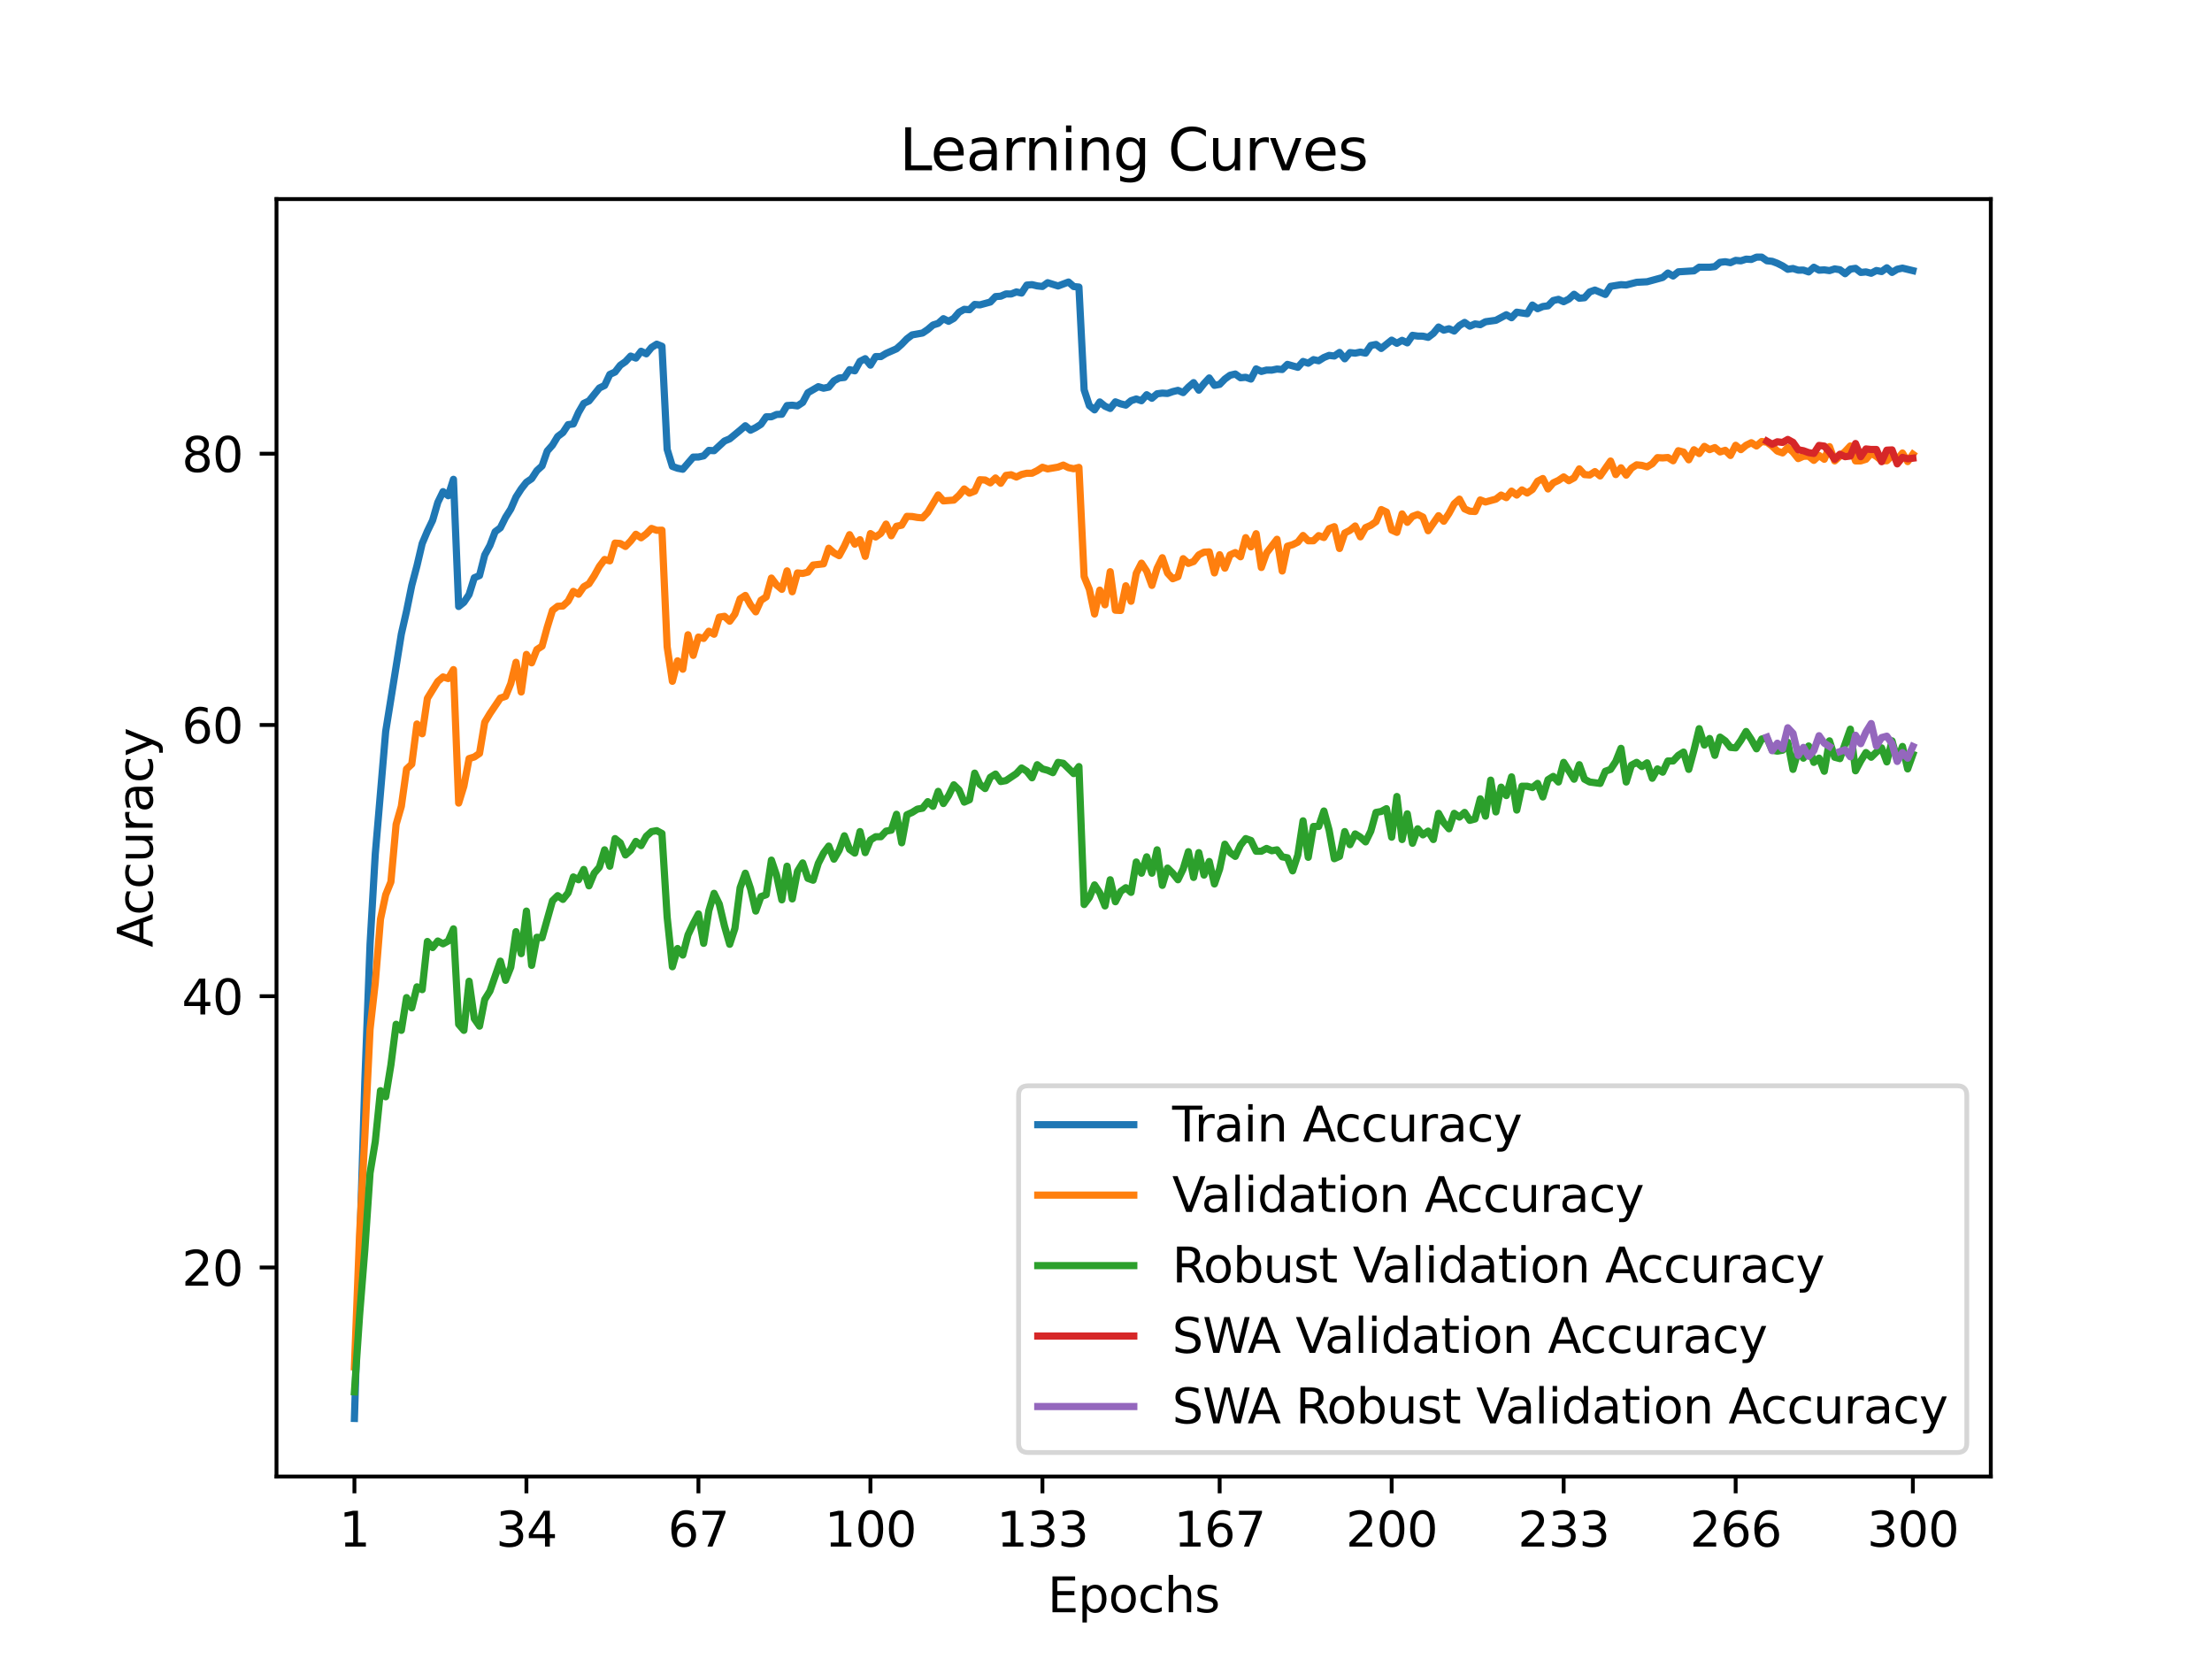 <?xml version="1.0" encoding="utf-8" standalone="no"?>
<!DOCTYPE svg PUBLIC "-//W3C//DTD SVG 1.1//EN"
  "http://www.w3.org/Graphics/SVG/1.1/DTD/svg11.dtd">
<svg xmlns:xlink="http://www.w3.org/1999/xlink" width="460.8pt" height="345.6pt" viewBox="0 0 460.8 345.6" xmlns="http://www.w3.org/2000/svg" version="1.1">
 <defs>
  <style type="text/css">*{stroke-linejoin: round; stroke-linecap: butt}</style>
 </defs>
 <g id="figure_1">
  <g id="patch_1">
   <path d="M 0 345.6 
L 460.8 345.6 
L 460.8 0 
L 0 0 
z
" style="fill: #ffffff"/>
  </g>
  <g id="axes_1">
   <g id="patch_2">
    <path d="M 57.6 307.584 
L 414.72 307.584 
L 414.72 41.472 
L 57.6 41.472 
z
" style="fill: #ffffff"/>
   </g>
   <g id="matplotlib.axis_1">
    <g id="xtick_1">
     <g id="line2d_1">
      <defs>
       <path id="m433592c0d3" d="M 0 0 
L 0 3.5 
" style="stroke: #000000; stroke-width: 0.8"/>
      </defs>
      <g>
       <use xlink:href="#m433592c0d3" x="73.833" y="307.584" style="stroke: #000000; stroke-width: 0.8"/>
      </g>
     </g>
     <g id="text_1">
      <!-- 1 -->
      <g transform="translate(70.651 322.182) scale(0.1 -0.1)">
       <defs>
        <path id="DejaVuSans-31" d="M 794 531 
L 1825 531 
L 1825 4091 
L 703 3866 
L 703 4441 
L 1819 4666 
L 2450 4666 
L 2450 531 
L 3481 531 
L 3481 0 
L 794 0 
L 794 531 
z
" transform="scale(0.016)"/>
       </defs>
       <use xlink:href="#DejaVuSans-31"/>
      </g>
     </g>
    </g>
    <g id="xtick_2">
     <g id="line2d_2">
      <g>
       <use xlink:href="#m433592c0d3" x="109.664" y="307.584" style="stroke: #000000; stroke-width: 0.8"/>
      </g>
     </g>
     <g id="text_2">
      <!-- 34 -->
      <g transform="translate(103.302 322.182) scale(0.1 -0.1)">
       <defs>
        <path id="DejaVuSans-33" d="M 2597 2516 
Q 3050 2419 3304 2112 
Q 3559 1806 3559 1356 
Q 3559 666 3084 287 
Q 2609 -91 1734 -91 
Q 1441 -91 1130 -33 
Q 819 25 488 141 
L 488 750 
Q 750 597 1062 519 
Q 1375 441 1716 441 
Q 2309 441 2620 675 
Q 2931 909 2931 1356 
Q 2931 1769 2642 2001 
Q 2353 2234 1838 2234 
L 1294 2234 
L 1294 2753 
L 1863 2753 
Q 2328 2753 2575 2939 
Q 2822 3125 2822 3475 
Q 2822 3834 2567 4026 
Q 2313 4219 1838 4219 
Q 1578 4219 1281 4162 
Q 984 4106 628 3988 
L 628 4550 
Q 988 4650 1302 4700 
Q 1616 4750 1894 4750 
Q 2613 4750 3031 4423 
Q 3450 4097 3450 3541 
Q 3450 3153 3228 2886 
Q 3006 2619 2597 2516 
z
" transform="scale(0.016)"/>
        <path id="DejaVuSans-34" d="M 2419 4116 
L 825 1625 
L 2419 1625 
L 2419 4116 
z
M 2253 4666 
L 3047 4666 
L 3047 1625 
L 3713 1625 
L 3713 1100 
L 3047 1100 
L 3047 0 
L 2419 0 
L 2419 1100 
L 313 1100 
L 313 1709 
L 2253 4666 
z
" transform="scale(0.016)"/>
       </defs>
       <use xlink:href="#DejaVuSans-33"/>
       <use xlink:href="#DejaVuSans-34" x="63.623"/>
      </g>
     </g>
    </g>
    <g id="xtick_3">
     <g id="line2d_3">
      <g>
       <use xlink:href="#m433592c0d3" x="145.496" y="307.584" style="stroke: #000000; stroke-width: 0.8"/>
      </g>
     </g>
     <g id="text_3">
      <!-- 67 -->
      <g transform="translate(139.133 322.182) scale(0.1 -0.1)">
       <defs>
        <path id="DejaVuSans-36" d="M 2113 2584 
Q 1688 2584 1439 2293 
Q 1191 2003 1191 1497 
Q 1191 994 1439 701 
Q 1688 409 2113 409 
Q 2538 409 2786 701 
Q 3034 994 3034 1497 
Q 3034 2003 2786 2293 
Q 2538 2584 2113 2584 
z
M 3366 4563 
L 3366 3988 
Q 3128 4100 2886 4159 
Q 2644 4219 2406 4219 
Q 1781 4219 1451 3797 
Q 1122 3375 1075 2522 
Q 1259 2794 1537 2939 
Q 1816 3084 2150 3084 
Q 2853 3084 3261 2657 
Q 3669 2231 3669 1497 
Q 3669 778 3244 343 
Q 2819 -91 2113 -91 
Q 1303 -91 875 529 
Q 447 1150 447 2328 
Q 447 3434 972 4092 
Q 1497 4750 2381 4750 
Q 2619 4750 2861 4703 
Q 3103 4656 3366 4563 
z
" transform="scale(0.016)"/>
        <path id="DejaVuSans-37" d="M 525 4666 
L 3525 4666 
L 3525 4397 
L 1831 0 
L 1172 0 
L 2766 4134 
L 525 4134 
L 525 4666 
z
" transform="scale(0.016)"/>
       </defs>
       <use xlink:href="#DejaVuSans-36"/>
       <use xlink:href="#DejaVuSans-37" x="63.623"/>
      </g>
     </g>
    </g>
    <g id="xtick_4">
     <g id="line2d_4">
      <g>
       <use xlink:href="#m433592c0d3" x="181.327" y="307.584" style="stroke: #000000; stroke-width: 0.8"/>
      </g>
     </g>
     <g id="text_4">
      <!-- 100 -->
      <g transform="translate(171.783 322.182) scale(0.1 -0.1)">
       <defs>
        <path id="DejaVuSans-30" d="M 2034 4250 
Q 1547 4250 1301 3770 
Q 1056 3291 1056 2328 
Q 1056 1369 1301 889 
Q 1547 409 2034 409 
Q 2525 409 2770 889 
Q 3016 1369 3016 2328 
Q 3016 3291 2770 3770 
Q 2525 4250 2034 4250 
z
M 2034 4750 
Q 2819 4750 3233 4129 
Q 3647 3509 3647 2328 
Q 3647 1150 3233 529 
Q 2819 -91 2034 -91 
Q 1250 -91 836 529 
Q 422 1150 422 2328 
Q 422 3509 836 4129 
Q 1250 4750 2034 4750 
z
" transform="scale(0.016)"/>
       </defs>
       <use xlink:href="#DejaVuSans-31"/>
       <use xlink:href="#DejaVuSans-30" x="63.623"/>
       <use xlink:href="#DejaVuSans-30" x="127.246"/>
      </g>
     </g>
    </g>
    <g id="xtick_5">
     <g id="line2d_5">
      <g>
       <use xlink:href="#m433592c0d3" x="217.158" y="307.584" style="stroke: #000000; stroke-width: 0.8"/>
      </g>
     </g>
     <g id="text_5">
      <!-- 133 -->
      <g transform="translate(207.615 322.182) scale(0.1 -0.1)">
       <use xlink:href="#DejaVuSans-31"/>
       <use xlink:href="#DejaVuSans-33" x="63.623"/>
       <use xlink:href="#DejaVuSans-33" x="127.246"/>
      </g>
     </g>
    </g>
    <g id="xtick_6">
     <g id="line2d_6">
      <g>
       <use xlink:href="#m433592c0d3" x="254.076" y="307.584" style="stroke: #000000; stroke-width: 0.8"/>
      </g>
     </g>
     <g id="text_6">
      <!-- 167 -->
      <g transform="translate(244.532 322.182) scale(0.1 -0.1)">
       <use xlink:href="#DejaVuSans-31"/>
       <use xlink:href="#DejaVuSans-36" x="63.623"/>
       <use xlink:href="#DejaVuSans-37" x="127.246"/>
      </g>
     </g>
    </g>
    <g id="xtick_7">
     <g id="line2d_7">
      <g>
       <use xlink:href="#m433592c0d3" x="289.907" y="307.584" style="stroke: #000000; stroke-width: 0.8"/>
      </g>
     </g>
     <g id="text_7">
      <!-- 200 -->
      <g transform="translate(280.363 322.182) scale(0.1 -0.1)">
       <defs>
        <path id="DejaVuSans-32" d="M 1228 531 
L 3431 531 
L 3431 0 
L 469 0 
L 469 531 
Q 828 903 1448 1529 
Q 2069 2156 2228 2338 
Q 2531 2678 2651 2914 
Q 2772 3150 2772 3378 
Q 2772 3750 2511 3984 
Q 2250 4219 1831 4219 
Q 1534 4219 1204 4116 
Q 875 4013 500 3803 
L 500 4441 
Q 881 4594 1212 4672 
Q 1544 4750 1819 4750 
Q 2544 4750 2975 4387 
Q 3406 4025 3406 3419 
Q 3406 3131 3298 2873 
Q 3191 2616 2906 2266 
Q 2828 2175 2409 1742 
Q 1991 1309 1228 531 
z
" transform="scale(0.016)"/>
       </defs>
       <use xlink:href="#DejaVuSans-32"/>
       <use xlink:href="#DejaVuSans-30" x="63.623"/>
       <use xlink:href="#DejaVuSans-30" x="127.246"/>
      </g>
     </g>
    </g>
    <g id="xtick_8">
     <g id="line2d_8">
      <g>
       <use xlink:href="#m433592c0d3" x="325.739" y="307.584" style="stroke: #000000; stroke-width: 0.8"/>
      </g>
     </g>
     <g id="text_8">
      <!-- 233 -->
      <g transform="translate(316.195 322.182) scale(0.1 -0.1)">
       <use xlink:href="#DejaVuSans-32"/>
       <use xlink:href="#DejaVuSans-33" x="63.623"/>
       <use xlink:href="#DejaVuSans-33" x="127.246"/>
      </g>
     </g>
    </g>
    <g id="xtick_9">
     <g id="line2d_9">
      <g>
       <use xlink:href="#m433592c0d3" x="361.57" y="307.584" style="stroke: #000000; stroke-width: 0.8"/>
      </g>
     </g>
     <g id="text_9">
      <!-- 266 -->
      <g transform="translate(352.026 322.182) scale(0.1 -0.1)">
       <use xlink:href="#DejaVuSans-32"/>
       <use xlink:href="#DejaVuSans-36" x="63.623"/>
       <use xlink:href="#DejaVuSans-36" x="127.246"/>
      </g>
     </g>
    </g>
    <g id="xtick_10">
     <g id="line2d_10">
      <g>
       <use xlink:href="#m433592c0d3" x="398.487" y="307.584" style="stroke: #000000; stroke-width: 0.8"/>
      </g>
     </g>
     <g id="text_10">
      <!-- 300 -->
      <g transform="translate(388.944 322.182) scale(0.1 -0.1)">
       <use xlink:href="#DejaVuSans-33"/>
       <use xlink:href="#DejaVuSans-30" x="63.623"/>
       <use xlink:href="#DejaVuSans-30" x="127.246"/>
      </g>
     </g>
    </g>
    <g id="text_11">
     <!-- Epochs -->
     <g transform="translate(218.244 335.861) scale(0.1 -0.1)">
      <defs>
       <path id="DejaVuSans-45" d="M 628 4666 
L 3578 4666 
L 3578 4134 
L 1259 4134 
L 1259 2753 
L 3481 2753 
L 3481 2222 
L 1259 2222 
L 1259 531 
L 3634 531 
L 3634 0 
L 628 0 
L 628 4666 
z
" transform="scale(0.016)"/>
       <path id="DejaVuSans-70" d="M 1159 525 
L 1159 -1331 
L 581 -1331 
L 581 3500 
L 1159 3500 
L 1159 2969 
Q 1341 3281 1617 3432 
Q 1894 3584 2278 3584 
Q 2916 3584 3314 3078 
Q 3713 2572 3713 1747 
Q 3713 922 3314 415 
Q 2916 -91 2278 -91 
Q 1894 -91 1617 61 
Q 1341 213 1159 525 
z
M 3116 1747 
Q 3116 2381 2855 2742 
Q 2594 3103 2138 3103 
Q 1681 3103 1420 2742 
Q 1159 2381 1159 1747 
Q 1159 1113 1420 752 
Q 1681 391 2138 391 
Q 2594 391 2855 752 
Q 3116 1113 3116 1747 
z
" transform="scale(0.016)"/>
       <path id="DejaVuSans-6f" d="M 1959 3097 
Q 1497 3097 1228 2736 
Q 959 2375 959 1747 
Q 959 1119 1226 758 
Q 1494 397 1959 397 
Q 2419 397 2687 759 
Q 2956 1122 2956 1747 
Q 2956 2369 2687 2733 
Q 2419 3097 1959 3097 
z
M 1959 3584 
Q 2709 3584 3137 3096 
Q 3566 2609 3566 1747 
Q 3566 888 3137 398 
Q 2709 -91 1959 -91 
Q 1206 -91 779 398 
Q 353 888 353 1747 
Q 353 2609 779 3096 
Q 1206 3584 1959 3584 
z
" transform="scale(0.016)"/>
       <path id="DejaVuSans-63" d="M 3122 3366 
L 3122 2828 
Q 2878 2963 2633 3030 
Q 2388 3097 2138 3097 
Q 1578 3097 1268 2742 
Q 959 2388 959 1747 
Q 959 1106 1268 751 
Q 1578 397 2138 397 
Q 2388 397 2633 464 
Q 2878 531 3122 666 
L 3122 134 
Q 2881 22 2623 -34 
Q 2366 -91 2075 -91 
Q 1284 -91 818 406 
Q 353 903 353 1747 
Q 353 2603 823 3093 
Q 1294 3584 2113 3584 
Q 2378 3584 2631 3529 
Q 2884 3475 3122 3366 
z
" transform="scale(0.016)"/>
       <path id="DejaVuSans-68" d="M 3513 2113 
L 3513 0 
L 2938 0 
L 2938 2094 
Q 2938 2591 2744 2837 
Q 2550 3084 2163 3084 
Q 1697 3084 1428 2787 
Q 1159 2491 1159 1978 
L 1159 0 
L 581 0 
L 581 4863 
L 1159 4863 
L 1159 2956 
Q 1366 3272 1645 3428 
Q 1925 3584 2291 3584 
Q 2894 3584 3203 3211 
Q 3513 2838 3513 2113 
z
" transform="scale(0.016)"/>
       <path id="DejaVuSans-73" d="M 2834 3397 
L 2834 2853 
Q 2591 2978 2328 3040 
Q 2066 3103 1784 3103 
Q 1356 3103 1142 2972 
Q 928 2841 928 2578 
Q 928 2378 1081 2264 
Q 1234 2150 1697 2047 
L 1894 2003 
Q 2506 1872 2764 1633 
Q 3022 1394 3022 966 
Q 3022 478 2636 193 
Q 2250 -91 1575 -91 
Q 1294 -91 989 -36 
Q 684 19 347 128 
L 347 722 
Q 666 556 975 473 
Q 1284 391 1588 391 
Q 1994 391 2212 530 
Q 2431 669 2431 922 
Q 2431 1156 2273 1281 
Q 2116 1406 1581 1522 
L 1381 1569 
Q 847 1681 609 1914 
Q 372 2147 372 2553 
Q 372 3047 722 3315 
Q 1072 3584 1716 3584 
Q 2034 3584 2315 3537 
Q 2597 3491 2834 3397 
z
" transform="scale(0.016)"/>
      </defs>
      <use xlink:href="#DejaVuSans-45"/>
      <use xlink:href="#DejaVuSans-70" x="63.184"/>
      <use xlink:href="#DejaVuSans-6f" x="126.66"/>
      <use xlink:href="#DejaVuSans-63" x="187.842"/>
      <use xlink:href="#DejaVuSans-68" x="242.822"/>
      <use xlink:href="#DejaVuSans-73" x="306.201"/>
     </g>
    </g>
   </g>
   <g id="matplotlib.axis_2">
    <g id="ytick_1">
     <g id="line2d_11">
      <defs>
       <path id="me11369171c" d="M 0 0 
L -3.5 0 
" style="stroke: #000000; stroke-width: 0.8"/>
      </defs>
      <g>
       <use xlink:href="#me11369171c" x="57.6" y="264.035" style="stroke: #000000; stroke-width: 0.8"/>
      </g>
     </g>
     <g id="text_12">
      <!-- 20 -->
      <g transform="translate(37.875 267.834) scale(0.1 -0.1)">
       <use xlink:href="#DejaVuSans-32"/>
       <use xlink:href="#DejaVuSans-30" x="63.623"/>
      </g>
     </g>
    </g>
    <g id="ytick_2">
     <g id="line2d_12">
      <g>
       <use xlink:href="#me11369171c" x="57.6" y="207.528" style="stroke: #000000; stroke-width: 0.8"/>
      </g>
     </g>
     <g id="text_13">
      <!-- 40 -->
      <g transform="translate(37.875 211.327) scale(0.1 -0.1)">
       <use xlink:href="#DejaVuSans-34"/>
       <use xlink:href="#DejaVuSans-30" x="63.623"/>
      </g>
     </g>
    </g>
    <g id="ytick_3">
     <g id="line2d_13">
      <g>
       <use xlink:href="#me11369171c" x="57.6" y="151.021" style="stroke: #000000; stroke-width: 0.8"/>
      </g>
     </g>
     <g id="text_14">
      <!-- 60 -->
      <g transform="translate(37.875 154.82) scale(0.1 -0.1)">
       <use xlink:href="#DejaVuSans-36"/>
       <use xlink:href="#DejaVuSans-30" x="63.623"/>
      </g>
     </g>
    </g>
    <g id="ytick_4">
     <g id="line2d_14">
      <g>
       <use xlink:href="#me11369171c" x="57.6" y="94.514" style="stroke: #000000; stroke-width: 0.8"/>
      </g>
     </g>
     <g id="text_15">
      <!-- 80 -->
      <g transform="translate(37.875 98.314) scale(0.1 -0.1)">
       <defs>
        <path id="DejaVuSans-38" d="M 2034 2216 
Q 1584 2216 1326 1975 
Q 1069 1734 1069 1313 
Q 1069 891 1326 650 
Q 1584 409 2034 409 
Q 2484 409 2743 651 
Q 3003 894 3003 1313 
Q 3003 1734 2745 1975 
Q 2488 2216 2034 2216 
z
M 1403 2484 
Q 997 2584 770 2862 
Q 544 3141 544 3541 
Q 544 4100 942 4425 
Q 1341 4750 2034 4750 
Q 2731 4750 3128 4425 
Q 3525 4100 3525 3541 
Q 3525 3141 3298 2862 
Q 3072 2584 2669 2484 
Q 3125 2378 3379 2068 
Q 3634 1759 3634 1313 
Q 3634 634 3220 271 
Q 2806 -91 2034 -91 
Q 1263 -91 848 271 
Q 434 634 434 1313 
Q 434 1759 690 2068 
Q 947 2378 1403 2484 
z
M 1172 3481 
Q 1172 3119 1398 2916 
Q 1625 2713 2034 2713 
Q 2441 2713 2670 2916 
Q 2900 3119 2900 3481 
Q 2900 3844 2670 4047 
Q 2441 4250 2034 4250 
Q 1625 4250 1398 4047 
Q 1172 3844 1172 3481 
z
" transform="scale(0.016)"/>
       </defs>
       <use xlink:href="#DejaVuSans-38"/>
       <use xlink:href="#DejaVuSans-30" x="63.623"/>
      </g>
     </g>
    </g>
    <g id="text_16">
     <!-- Accuracy -->
     <g transform="translate(31.795 197.356) rotate(-90) scale(0.1 -0.1)">
      <defs>
       <path id="DejaVuSans-41" d="M 2188 4044 
L 1331 1722 
L 3047 1722 
L 2188 4044 
z
M 1831 4666 
L 2547 4666 
L 4325 0 
L 3669 0 
L 3244 1197 
L 1141 1197 
L 716 0 
L 50 0 
L 1831 4666 
z
" transform="scale(0.016)"/>
       <path id="DejaVuSans-75" d="M 544 1381 
L 544 3500 
L 1119 3500 
L 1119 1403 
Q 1119 906 1312 657 
Q 1506 409 1894 409 
Q 2359 409 2629 706 
Q 2900 1003 2900 1516 
L 2900 3500 
L 3475 3500 
L 3475 0 
L 2900 0 
L 2900 538 
Q 2691 219 2414 64 
Q 2138 -91 1772 -91 
Q 1169 -91 856 284 
Q 544 659 544 1381 
z
M 1991 3584 
L 1991 3584 
z
" transform="scale(0.016)"/>
       <path id="DejaVuSans-72" d="M 2631 2963 
Q 2534 3019 2420 3045 
Q 2306 3072 2169 3072 
Q 1681 3072 1420 2755 
Q 1159 2438 1159 1844 
L 1159 0 
L 581 0 
L 581 3500 
L 1159 3500 
L 1159 2956 
Q 1341 3275 1631 3429 
Q 1922 3584 2338 3584 
Q 2397 3584 2469 3576 
Q 2541 3569 2628 3553 
L 2631 2963 
z
" transform="scale(0.016)"/>
       <path id="DejaVuSans-61" d="M 2194 1759 
Q 1497 1759 1228 1600 
Q 959 1441 959 1056 
Q 959 750 1161 570 
Q 1363 391 1709 391 
Q 2188 391 2477 730 
Q 2766 1069 2766 1631 
L 2766 1759 
L 2194 1759 
z
M 3341 1997 
L 3341 0 
L 2766 0 
L 2766 531 
Q 2569 213 2275 61 
Q 1981 -91 1556 -91 
Q 1019 -91 701 211 
Q 384 513 384 1019 
Q 384 1609 779 1909 
Q 1175 2209 1959 2209 
L 2766 2209 
L 2766 2266 
Q 2766 2663 2505 2880 
Q 2244 3097 1772 3097 
Q 1472 3097 1187 3025 
Q 903 2953 641 2809 
L 641 3341 
Q 956 3463 1253 3523 
Q 1550 3584 1831 3584 
Q 2591 3584 2966 3190 
Q 3341 2797 3341 1997 
z
" transform="scale(0.016)"/>
       <path id="DejaVuSans-79" d="M 2059 -325 
Q 1816 -950 1584 -1140 
Q 1353 -1331 966 -1331 
L 506 -1331 
L 506 -850 
L 844 -850 
Q 1081 -850 1212 -737 
Q 1344 -625 1503 -206 
L 1606 56 
L 191 3500 
L 800 3500 
L 1894 763 
L 2988 3500 
L 3597 3500 
L 2059 -325 
z
" transform="scale(0.016)"/>
      </defs>
      <use xlink:href="#DejaVuSans-41"/>
      <use xlink:href="#DejaVuSans-63" x="66.658"/>
      <use xlink:href="#DejaVuSans-63" x="121.639"/>
      <use xlink:href="#DejaVuSans-75" x="176.619"/>
      <use xlink:href="#DejaVuSans-72" x="239.998"/>
      <use xlink:href="#DejaVuSans-61" x="281.111"/>
      <use xlink:href="#DejaVuSans-63" x="342.391"/>
      <use xlink:href="#DejaVuSans-79" x="397.371"/>
     </g>
    </g>
   </g>
   <g id="line2d_15">
    <path d="M 73.833 295.488 
L 76.004 225.292 
L 77.09 196.707 
L 78.176 177.897 
L 80.348 152.356 
L 83.605 132.084 
L 84.691 127.302 
L 85.777 121.955 
L 86.862 117.859 
L 87.948 113.232 
L 89.034 110.654 
L 90.12 108.401 
L 91.206 104.65 
L 92.291 102.418 
L 93.377 103.266 
L 94.463 99.854 
L 95.549 126.342 
L 96.635 125.473 
L 97.72 123.841 
L 98.806 120.359 
L 99.892 119.9 
L 100.978 115.62 
L 102.064 113.621 
L 103.149 110.767 
L 104.235 109.955 
L 105.321 107.765 
L 106.407 106.042 
L 107.493 103.541 
L 108.578 101.846 
L 109.664 100.462 
L 110.75 99.72 
L 111.836 98.046 
L 112.922 97.057 
L 114.007 93.956 
L 115.093 92.727 
L 116.179 90.926 
L 117.265 90.114 
L 118.351 88.461 
L 119.436 88.32 
L 120.522 85.911 
L 121.608 84.032 
L 122.694 83.524 
L 124.865 80.825 
L 125.951 80.303 
L 127.037 78 
L 128.123 77.499 
L 129.209 76.093 
L 130.294 75.337 
L 131.38 74.179 
L 132.466 74.596 
L 133.552 73.176 
L 134.638 73.706 
L 135.723 72.385 
L 136.809 71.7 
L 137.895 72.138 
L 138.981 93.603 
L 140.067 97.156 
L 141.152 97.544 
L 142.238 97.749 
L 144.41 95.221 
L 145.496 95.206 
L 146.581 94.966 
L 147.667 93.829 
L 148.753 93.886 
L 150.925 91.873 
L 152.01 91.421 
L 154.182 89.634 
L 155.268 88.694 
L 156.354 89.619 
L 157.439 89.075 
L 158.525 88.39 
L 159.611 86.829 
L 160.697 86.822 
L 161.783 86.335 
L 162.868 86.3 
L 163.954 84.484 
L 165.04 84.414 
L 166.126 84.555 
L 167.212 83.842 
L 168.297 81.814 
L 170.469 80.55 
L 171.555 80.868 
L 172.641 80.649 
L 173.726 79.335 
L 174.812 78.742 
L 175.898 78.629 
L 176.984 77.011 
L 178.07 77.251 
L 179.155 75.274 
L 180.241 74.723 
L 181.327 76.065 
L 182.413 74.285 
L 183.499 74.285 
L 184.584 73.621 
L 186.756 72.667 
L 187.842 71.707 
L 188.928 70.584 
L 190.013 69.764 
L 192.185 69.376 
L 193.271 68.641 
L 194.357 67.709 
L 195.442 67.363 
L 196.528 66.388 
L 197.614 66.932 
L 198.7 66.317 
L 199.786 65.039 
L 200.871 64.439 
L 201.957 64.516 
L 203.043 63.421 
L 204.129 63.513 
L 206.3 62.92 
L 207.386 61.783 
L 208.472 61.705 
L 209.558 61.232 
L 210.644 61.246 
L 211.729 60.815 
L 212.815 61.048 
L 213.901 59.388 
L 214.987 59.296 
L 216.073 59.558 
L 217.158 59.678 
L 218.244 58.894 
L 220.416 59.572 
L 222.587 58.753 
L 223.673 59.692 
L 224.759 59.798 
L 225.845 81.221 
L 226.931 84.506 
L 228.016 85.381 
L 229.102 83.736 
L 230.188 84.619 
L 231.274 85.092 
L 232.36 83.714 
L 233.445 84.124 
L 234.531 84.392 
L 235.617 83.474 
L 236.703 83.114 
L 237.789 83.481 
L 238.875 82.231 
L 239.96 82.966 
L 241.046 82.033 
L 242.132 81.892 
L 243.218 81.963 
L 244.304 81.581 
L 245.389 81.32 
L 246.475 81.786 
L 247.561 80.649 
L 248.647 79.709 
L 249.733 81.278 
L 250.818 79.907 
L 251.904 78.735 
L 252.99 80.275 
L 254.076 80.07 
L 255.162 78.961 
L 256.247 78.17 
L 257.333 77.915 
L 258.419 78.699 
L 259.505 78.593 
L 260.591 78.968 
L 261.676 76.849 
L 262.762 77.379 
L 263.848 77.089 
L 264.934 77.103 
L 266.02 76.877 
L 267.105 76.976 
L 268.191 75.909 
L 270.363 76.517 
L 271.449 75.302 
L 272.534 75.662 
L 273.62 74.921 
L 274.706 75.154 
L 275.792 74.476 
L 276.878 74.031 
L 277.963 74.165 
L 279.049 73.423 
L 280.135 74.744 
L 281.221 73.451 
L 282.307 73.571 
L 283.392 73.345 
L 284.478 73.564 
L 285.564 71.968 
L 286.65 71.756 
L 287.736 72.59 
L 289.907 70.859 
L 290.993 71.516 
L 292.079 70.901 
L 293.165 71.424 
L 294.25 69.856 
L 295.336 70.011 
L 296.422 70.026 
L 297.508 70.273 
L 298.594 69.446 
L 299.679 68.126 
L 300.765 68.775 
L 301.851 68.486 
L 302.937 68.959 
L 304.023 67.822 
L 305.108 67.165 
L 306.194 67.949 
L 307.28 67.476 
L 308.366 67.638 
L 309.452 67.024 
L 311.623 66.727 
L 313.795 65.569 
L 314.881 66.19 
L 315.966 65.032 
L 318.138 65.357 
L 319.224 63.549 
L 320.31 64.311 
L 321.395 63.852 
L 322.481 63.711 
L 323.567 62.609 
L 324.653 62.355 
L 325.739 62.849 
L 326.824 62.298 
L 327.91 61.302 
L 328.996 62.129 
L 330.082 62.023 
L 331.168 60.815 
L 332.253 60.427 
L 334.425 61.338 
L 335.511 59.657 
L 337.682 59.303 
L 338.768 59.367 
L 340.94 58.809 
L 343.111 58.696 
L 346.369 57.806 
L 347.455 56.881 
L 348.54 57.495 
L 349.626 56.626 
L 352.884 56.422 
L 353.969 55.659 
L 356.141 55.666 
L 357.227 55.539 
L 358.313 54.649 
L 359.398 54.522 
L 360.484 54.719 
L 361.57 54.239 
L 362.656 54.338 
L 363.742 53.985 
L 364.827 54.048 
L 365.913 53.568 
L 366.999 53.568 
L 368.085 54.324 
L 369.171 54.437 
L 370.256 54.846 
L 371.342 55.39 
L 372.428 56.097 
L 373.514 55.934 
L 374.6 56.28 
L 375.685 56.266 
L 376.771 56.641 
L 377.857 55.673 
L 378.943 56.28 
L 380.029 56.217 
L 381.114 56.372 
L 382.2 56.019 
L 383.286 56.189 
L 384.372 57.015 
L 385.458 56.061 
L 386.543 55.899 
L 387.629 56.754 
L 388.715 56.641 
L 389.801 56.923 
L 390.887 56.351 
L 391.972 56.57 
L 393.058 55.786 
L 394.144 56.747 
L 395.23 56.09 
L 396.316 55.857 
L 398.487 56.379 
L 398.487 56.379 
" clip-path="url(#p82c60a79b2)" style="fill: none; stroke: #1f77b4; stroke-width: 1.5; stroke-linecap: square"/>
   </g>
   <g id="line2d_16">
    <path d="M 73.833 284.745 
L 74.919 256.887 
L 76.004 236.742 
L 77.09 214.422 
L 78.176 204.759 
L 79.262 191.48 
L 80.348 186.394 
L 81.433 183.71 
L 82.519 171.731 
L 83.605 167.973 
L 84.691 160.204 
L 85.777 159.186 
L 86.862 150.823 
L 87.948 152.858 
L 89.034 145.483 
L 91.206 141.952 
L 92.291 141.019 
L 93.377 141.358 
L 94.463 139.494 
L 95.549 167.295 
L 96.635 163.763 
L 97.72 158.028 
L 98.806 157.689 
L 99.892 156.954 
L 100.978 150.456 
L 102.064 148.648 
L 104.235 145.427 
L 105.321 145.06 
L 106.407 142.404 
L 107.493 137.968 
L 108.578 144.156 
L 109.664 136.329 
L 110.75 138.081 
L 111.836 135.312 
L 112.922 134.606 
L 114.007 130.65 
L 115.093 127.147 
L 116.179 126.299 
L 117.265 126.243 
L 118.351 125.226 
L 119.436 123.192 
L 120.522 123.785 
L 121.608 122.231 
L 122.694 121.609 
L 123.78 119.942 
L 124.865 117.993 
L 125.951 116.552 
L 127.037 116.834 
L 128.123 113.133 
L 129.209 113.218 
L 130.294 113.84 
L 131.38 112.709 
L 132.466 111.297 
L 133.552 112.031 
L 134.638 111.212 
L 135.723 110.082 
L 136.809 110.477 
L 137.895 110.449 
L 138.981 134.747 
L 140.067 141.924 
L 141.152 137.657 
L 142.238 139.409 
L 143.324 132.233 
L 144.41 136.527 
L 145.496 132.713 
L 146.581 132.995 
L 147.667 131.498 
L 148.753 132.12 
L 149.839 128.56 
L 150.925 128.39 
L 152.01 129.407 
L 153.096 127.91 
L 154.182 124.745 
L 155.268 124.039 
L 156.354 126.017 
L 157.439 127.458 
L 158.525 125.056 
L 159.611 124.35 
L 160.697 120.423 
L 161.783 121.864 
L 162.868 122.768 
L 163.954 118.925 
L 165.04 123.276 
L 166.126 119.349 
L 167.212 119.462 
L 168.297 119.18 
L 169.383 117.71 
L 171.555 117.456 
L 172.641 114.207 
L 173.726 115.168 
L 174.812 115.761 
L 175.898 113.755 
L 176.984 111.382 
L 178.07 113.359 
L 179.155 112.427 
L 180.241 115.902 
L 181.327 111.156 
L 182.413 111.862 
L 183.499 111.099 
L 184.584 109.178 
L 185.67 111.608 
L 186.756 109.63 
L 187.842 109.404 
L 188.928 107.567 
L 190.013 107.596 
L 191.099 107.793 
L 192.185 107.878 
L 193.271 106.72 
L 195.442 103.103 
L 196.528 104.346 
L 198.7 104.177 
L 199.786 103.188 
L 200.871 101.86 
L 201.957 102.736 
L 203.043 102.312 
L 204.129 99.939 
L 205.215 99.995 
L 206.3 100.589 
L 207.386 99.572 
L 208.472 100.674 
L 209.558 99.035 
L 210.644 98.894 
L 211.729 99.374 
L 212.815 98.837 
L 213.901 98.583 
L 214.987 98.583 
L 216.073 98.046 
L 217.158 97.34 
L 218.244 97.679 
L 220.416 97.311 
L 221.502 96.888 
L 222.587 97.424 
L 223.673 97.65 
L 224.759 97.368 
L 225.845 120.112 
L 226.931 122.768 
L 228.016 127.91 
L 229.102 122.937 
L 230.188 125.989 
L 231.274 119.095 
L 232.36 127.119 
L 233.445 127.175 
L 234.531 122.033 
L 235.617 125.254 
L 236.703 119.434 
L 237.789 117.315 
L 238.875 118.982 
L 239.96 121.948 
L 241.046 118.388 
L 242.132 116.185 
L 243.218 119.377 
L 244.304 120.564 
L 245.389 120.14 
L 246.475 116.382 
L 247.561 117.371 
L 248.647 116.976 
L 249.733 115.591 
L 250.818 115.026 
L 251.904 114.97 
L 252.99 119.349 
L 254.076 115.563 
L 255.162 118.36 
L 256.247 115.591 
L 257.333 115.111 
L 258.419 115.987 
L 259.505 112.003 
L 260.591 113.924 
L 261.676 111.184 
L 262.762 118.219 
L 263.848 115.168 
L 266.02 112.342 
L 267.105 118.954 
L 268.191 113.783 
L 269.277 113.472 
L 270.363 112.936 
L 271.449 111.551 
L 272.534 112.653 
L 273.62 112.653 
L 274.706 111.579 
L 275.792 111.975 
L 276.878 110.138 
L 277.963 109.715 
L 279.049 114.263 
L 280.135 111.043 
L 281.221 110.477 
L 282.307 109.573 
L 283.392 111.834 
L 284.478 109.912 
L 285.564 109.432 
L 286.65 108.669 
L 287.736 106.155 
L 288.821 106.663 
L 289.907 110.421 
L 290.993 110.901 
L 292.079 107.059 
L 293.165 108.811 
L 294.25 107.567 
L 295.336 107.172 
L 296.422 107.709 
L 297.508 110.562 
L 299.679 107.426 
L 300.765 108.584 
L 301.851 106.946 
L 302.937 104.94 
L 304.023 103.979 
L 305.108 106.013 
L 306.194 106.494 
L 307.28 106.55 
L 308.366 104.149 
L 309.452 104.573 
L 311.623 103.979 
L 312.709 103.132 
L 313.795 103.668 
L 314.881 102.312 
L 315.966 103.132 
L 317.052 102.058 
L 318.138 102.708 
L 319.224 101.973 
L 320.31 100.25 
L 321.395 99.685 
L 322.481 101.86 
L 323.567 100.589 
L 324.653 100.08 
L 325.739 99.346 
L 326.824 100.137 
L 327.91 99.543 
L 328.996 97.679 
L 330.082 98.865 
L 331.168 98.95 
L 332.253 98.244 
L 333.339 99.148 
L 335.511 96.04 
L 336.597 98.865 
L 337.682 97.453 
L 338.768 98.978 
L 339.854 97.537 
L 340.94 96.831 
L 342.026 96.944 
L 343.111 97.255 
L 344.197 96.605 
L 345.283 95.334 
L 346.369 95.39 
L 347.455 95.305 
L 348.54 95.983 
L 349.626 93.893 
L 350.712 94.175 
L 351.798 95.786 
L 352.884 93.695 
L 353.969 94.486 
L 355.055 92.989 
L 356.141 93.667 
L 357.227 93.243 
L 358.313 94.147 
L 359.398 93.808 
L 360.484 94.882 
L 361.57 92.763 
L 362.656 93.667 
L 363.742 92.763 
L 364.827 92.226 
L 365.913 92.904 
L 366.999 91.971 
L 368.085 92.113 
L 369.171 92.932 
L 370.256 93.977 
L 371.342 94.345 
L 372.428 93.243 
L 373.514 94.175 
L 374.6 95.531 
L 375.685 95.051 
L 376.771 95.023 
L 377.857 95.899 
L 378.943 94.882 
L 380.029 95.673 
L 381.114 93.045 
L 382.2 96.012 
L 384.372 94.062 
L 385.458 92.904 
L 386.543 96.012 
L 387.629 96.012 
L 388.715 95.673 
L 389.801 94.401 
L 390.887 95.079 
L 391.972 95.955 
L 393.058 95.983 
L 394.144 94.938 
L 395.23 95.701 
L 396.316 94.373 
L 397.401 96.153 
L 398.487 94.627 
L 398.487 94.627 
" clip-path="url(#p82c60a79b2)" style="fill: none; stroke: #ff7f0e; stroke-width: 1.5; stroke-linecap: square"/>
   </g>
   <g id="line2d_17">
    <path d="M 73.833 289.95 
L 74.919 273.875 
L 76.004 260.333 
L 77.09 244.355 
L 78.176 237.827 
L 79.262 227.208 
L 80.348 228.475 
L 81.433 221.85 
L 82.519 213.374 
L 83.605 214.64 
L 84.691 207.82 
L 85.777 209.964 
L 86.862 205.579 
L 87.948 206.164 
L 89.034 196.129 
L 90.12 197.396 
L 91.206 196.032 
L 92.291 196.616 
L 93.377 196.032 
L 94.463 193.499 
L 95.549 213.374 
L 96.635 214.64 
L 97.72 204.41 
L 98.806 212.204 
L 99.892 213.763 
L 100.978 208.21 
L 102.064 206.456 
L 104.235 200.221 
L 105.321 204.216 
L 106.407 201.488 
L 107.493 194.083 
L 108.578 198.662 
L 109.664 189.797 
L 110.75 201.098 
L 111.836 195.252 
L 112.922 195.35 
L 115.093 187.653 
L 116.179 186.581 
L 117.265 187.361 
L 118.351 185.997 
L 119.436 182.684 
L 120.522 183.269 
L 121.608 181.126 
L 122.694 184.536 
L 123.78 181.905 
L 124.865 180.639 
L 125.951 177.034 
L 127.037 180.444 
L 128.123 174.696 
L 129.209 175.572 
L 130.294 178.105 
L 131.38 177.131 
L 132.466 175.28 
L 133.552 176.157 
L 134.638 174.208 
L 135.723 173.234 
L 136.809 173.039 
L 137.895 173.624 
L 138.981 191.063 
L 140.067 201.39 
L 141.152 197.591 
L 142.238 198.955 
L 143.324 194.765 
L 144.41 192.427 
L 145.496 190.381 
L 146.581 196.519 
L 147.667 189.699 
L 148.753 186.094 
L 149.839 188.335 
L 150.925 192.914 
L 152.01 196.714 
L 153.096 193.401 
L 154.182 184.925 
L 155.268 181.905 
L 156.354 185.12 
L 157.439 189.797 
L 158.525 186.776 
L 159.611 186.387 
L 160.697 179.177 
L 161.783 182.392 
L 162.868 187.458 
L 163.954 180.444 
L 165.04 187.263 
L 166.126 181.515 
L 167.212 179.762 
L 168.297 182.977 
L 169.383 183.366 
L 170.469 179.859 
L 171.555 177.716 
L 172.641 176.254 
L 173.726 178.982 
L 174.812 177.131 
L 175.898 174.111 
L 176.984 176.936 
L 178.07 177.716 
L 179.155 173.234 
L 180.241 177.618 
L 181.327 174.988 
L 182.413 174.306 
L 183.499 174.306 
L 184.584 173.137 
L 185.67 172.942 
L 186.756 169.629 
L 187.842 175.572 
L 188.928 169.727 
L 190.013 169.24 
L 191.099 168.558 
L 192.185 168.363 
L 193.271 166.999 
L 194.357 167.973 
L 195.442 164.856 
L 196.528 167.389 
L 197.614 165.732 
L 198.7 163.492 
L 199.786 164.563 
L 200.871 167.096 
L 201.957 166.609 
L 203.043 161.056 
L 204.129 163.394 
L 205.215 164.271 
L 206.3 161.933 
L 207.386 161.251 
L 208.472 162.81 
L 209.558 162.615 
L 211.729 161.153 
L 212.815 159.984 
L 213.901 160.666 
L 214.987 162.03 
L 216.073 159.302 
L 217.158 160.179 
L 218.244 160.471 
L 219.33 160.959 
L 220.416 158.815 
L 221.502 159.01 
L 223.673 161.153 
L 224.759 159.692 
L 225.845 188.433 
L 226.931 186.971 
L 228.016 184.341 
L 229.102 185.997 
L 230.188 188.725 
L 231.274 183.269 
L 232.36 187.848 
L 233.445 185.705 
L 234.531 184.925 
L 235.617 185.9 
L 236.703 179.567 
L 237.789 181.905 
L 238.875 178.495 
L 239.96 181.905 
L 241.046 177.034 
L 242.132 184.438 
L 243.218 180.833 
L 244.304 181.905 
L 245.389 183.269 
L 246.475 181.028 
L 247.561 177.423 
L 248.647 182.782 
L 249.733 177.618 
L 250.818 182.295 
L 251.904 179.469 
L 252.99 184.146 
L 254.076 181.028 
L 255.162 175.865 
L 256.247 177.618 
L 257.333 178.398 
L 258.419 176.06 
L 259.505 174.696 
L 260.591 175.085 
L 261.676 177.326 
L 262.762 177.326 
L 263.848 176.742 
L 264.934 177.229 
L 266.02 177.034 
L 267.105 178.495 
L 268.191 178.69 
L 269.277 181.418 
L 270.363 178.105 
L 271.449 170.993 
L 272.534 178.593 
L 273.62 172.163 
L 274.706 172.163 
L 275.792 168.947 
L 276.878 172.942 
L 277.963 178.885 
L 279.049 178.398 
L 280.135 173.234 
L 281.221 175.962 
L 282.307 173.721 
L 283.392 174.403 
L 284.478 175.378 
L 285.564 173.137 
L 286.65 169.24 
L 287.736 169.045 
L 288.821 168.46 
L 289.907 174.403 
L 290.993 165.927 
L 292.079 174.89 
L 293.165 169.532 
L 294.25 175.67 
L 295.336 172.65 
L 296.422 173.916 
L 297.508 173.137 
L 298.594 174.89 
L 299.679 169.435 
L 300.765 171.383 
L 301.851 172.65 
L 302.937 169.435 
L 304.023 170.214 
L 305.108 169.24 
L 306.194 170.896 
L 307.28 170.604 
L 308.366 166.414 
L 309.452 170.019 
L 310.537 162.517 
L 311.623 169.142 
L 312.709 163.979 
L 313.795 165.732 
L 314.881 161.835 
L 315.966 168.753 
L 317.052 163.784 
L 318.138 163.784 
L 319.224 164.076 
L 320.31 163.199 
L 321.395 166.025 
L 322.481 162.42 
L 323.567 161.738 
L 324.653 162.907 
L 325.739 158.815 
L 327.91 162.323 
L 328.996 159.302 
L 330.082 162.323 
L 331.168 162.907 
L 333.339 163.199 
L 334.425 160.666 
L 335.511 160.277 
L 336.597 158.62 
L 337.682 155.892 
L 338.768 162.907 
L 339.854 159.4 
L 340.94 158.815 
L 342.026 159.692 
L 343.111 158.913 
L 344.197 162.128 
L 345.283 160.179 
L 346.369 160.861 
L 347.455 158.523 
L 348.54 158.523 
L 349.626 157.354 
L 350.712 156.672 
L 351.798 160.277 
L 352.884 156.282 
L 353.969 151.801 
L 355.055 155.21 
L 356.141 153.846 
L 357.227 157.354 
L 358.313 153.554 
L 359.398 154.334 
L 360.484 155.698 
L 361.57 155.795 
L 362.656 154.236 
L 363.742 152.385 
L 364.827 154.041 
L 365.913 155.99 
L 366.999 153.944 
L 368.085 153.749 
L 369.171 156.282 
L 370.256 156.477 
L 371.342 156.282 
L 372.428 154.626 
L 373.514 160.277 
L 374.6 156.38 
L 375.685 157.938 
L 376.771 155.405 
L 377.857 158.815 
L 378.943 157.938 
L 380.029 160.666 
L 381.114 154.334 
L 382.2 157.744 
L 383.286 158.036 
L 385.458 151.898 
L 386.543 160.569 
L 387.629 158.523 
L 388.715 156.769 
L 389.801 157.744 
L 390.887 156.672 
L 391.972 155.795 
L 393.058 158.718 
L 394.144 154.334 
L 395.23 158.328 
L 396.316 155.503 
L 397.401 160.179 
L 398.487 157.159 
L 398.487 157.159 
" clip-path="url(#p82c60a79b2)" style="fill: none; stroke: #2ca02c; stroke-width: 1.5; stroke-linecap: square"/>
   </g>
   <g id="line2d_18">
    <path d="M 368.085 91.915 
L 369.171 92.537 
L 370.256 92.028 
L 371.342 92.169 
L 372.428 91.548 
L 373.514 92.141 
L 374.6 93.695 
L 375.685 93.893 
L 376.771 94.288 
L 377.857 94.458 
L 378.943 92.791 
L 380.029 92.932 
L 381.114 94.147 
L 382.2 95.673 
L 383.286 94.627 
L 384.372 95.136 
L 385.458 94.995 
L 386.543 92.395 
L 387.629 95.136 
L 388.715 93.525 
L 389.801 93.638 
L 390.887 93.638 
L 391.972 96.181 
L 393.058 93.78 
L 394.144 93.723 
L 395.23 96.633 
L 396.316 95.277 
L 397.401 95.588 
L 398.487 95.447 
L 398.487 95.447 
" clip-path="url(#p82c60a79b2)" style="fill: none; stroke: #d62728; stroke-width: 1.5; stroke-linecap: square"/>
   </g>
   <g id="line2d_19">
    <path d="M 368.085 153.554 
L 369.171 156.38 
L 370.256 154.821 
L 371.342 155.99 
L 372.428 151.606 
L 373.514 152.775 
L 374.6 157.354 
L 375.685 155.698 
L 376.771 157.549 
L 377.857 156.38 
L 378.943 153.262 
L 380.029 154.821 
L 381.114 155.503 
M 383.286 156.574 
L 384.372 156.185 
L 385.458 157.646 
L 386.543 153.165 
L 387.629 154.918 
L 388.715 152.483 
L 389.801 150.729 
L 390.887 155.405 
L 391.972 153.652 
L 393.058 153.359 
L 394.144 154.918 
L 395.23 158.62 
L 396.316 156.769 
L 397.401 157.938 
L 398.487 155.503 
L 398.487 155.503 
" clip-path="url(#p82c60a79b2)" style="fill: none; stroke: #9467bd; stroke-width: 1.5; stroke-linecap: square"/>
   </g>
   <g id="patch_3">
    <path d="M 57.6 307.584 
L 57.6 41.472 
" style="fill: none; stroke: #000000; stroke-width: 0.8; stroke-linejoin: miter; stroke-linecap: square"/>
   </g>
   <g id="patch_4">
    <path d="M 414.72 307.584 
L 414.72 41.472 
" style="fill: none; stroke: #000000; stroke-width: 0.8; stroke-linejoin: miter; stroke-linecap: square"/>
   </g>
   <g id="patch_5">
    <path d="M 57.6 307.584 
L 414.72 307.584 
" style="fill: none; stroke: #000000; stroke-width: 0.8; stroke-linejoin: miter; stroke-linecap: square"/>
   </g>
   <g id="patch_6">
    <path d="M 57.6 41.472 
L 414.72 41.472 
" style="fill: none; stroke: #000000; stroke-width: 0.8; stroke-linejoin: miter; stroke-linecap: square"/>
   </g>
   <g id="text_17">
    <!-- Learning Curves -->
    <g transform="translate(187.376 35.472) scale(0.12 -0.12)">
     <defs>
      <path id="DejaVuSans-4c" d="M 628 4666 
L 1259 4666 
L 1259 531 
L 3531 531 
L 3531 0 
L 628 0 
L 628 4666 
z
" transform="scale(0.016)"/>
      <path id="DejaVuSans-65" d="M 3597 1894 
L 3597 1613 
L 953 1613 
Q 991 1019 1311 708 
Q 1631 397 2203 397 
Q 2534 397 2845 478 
Q 3156 559 3463 722 
L 3463 178 
Q 3153 47 2828 -22 
Q 2503 -91 2169 -91 
Q 1331 -91 842 396 
Q 353 884 353 1716 
Q 353 2575 817 3079 
Q 1281 3584 2069 3584 
Q 2775 3584 3186 3129 
Q 3597 2675 3597 1894 
z
M 3022 2063 
Q 3016 2534 2758 2815 
Q 2500 3097 2075 3097 
Q 1594 3097 1305 2825 
Q 1016 2553 972 2059 
L 3022 2063 
z
" transform="scale(0.016)"/>
      <path id="DejaVuSans-6e" d="M 3513 2113 
L 3513 0 
L 2938 0 
L 2938 2094 
Q 2938 2591 2744 2837 
Q 2550 3084 2163 3084 
Q 1697 3084 1428 2787 
Q 1159 2491 1159 1978 
L 1159 0 
L 581 0 
L 581 3500 
L 1159 3500 
L 1159 2956 
Q 1366 3272 1645 3428 
Q 1925 3584 2291 3584 
Q 2894 3584 3203 3211 
Q 3513 2838 3513 2113 
z
" transform="scale(0.016)"/>
      <path id="DejaVuSans-69" d="M 603 3500 
L 1178 3500 
L 1178 0 
L 603 0 
L 603 3500 
z
M 603 4863 
L 1178 4863 
L 1178 4134 
L 603 4134 
L 603 4863 
z
" transform="scale(0.016)"/>
      <path id="DejaVuSans-67" d="M 2906 1791 
Q 2906 2416 2648 2759 
Q 2391 3103 1925 3103 
Q 1463 3103 1205 2759 
Q 947 2416 947 1791 
Q 947 1169 1205 825 
Q 1463 481 1925 481 
Q 2391 481 2648 825 
Q 2906 1169 2906 1791 
z
M 3481 434 
Q 3481 -459 3084 -895 
Q 2688 -1331 1869 -1331 
Q 1566 -1331 1297 -1286 
Q 1028 -1241 775 -1147 
L 775 -588 
Q 1028 -725 1275 -790 
Q 1522 -856 1778 -856 
Q 2344 -856 2625 -561 
Q 2906 -266 2906 331 
L 2906 616 
Q 2728 306 2450 153 
Q 2172 0 1784 0 
Q 1141 0 747 490 
Q 353 981 353 1791 
Q 353 2603 747 3093 
Q 1141 3584 1784 3584 
Q 2172 3584 2450 3431 
Q 2728 3278 2906 2969 
L 2906 3500 
L 3481 3500 
L 3481 434 
z
" transform="scale(0.016)"/>
      <path id="DejaVuSans-20" transform="scale(0.016)"/>
      <path id="DejaVuSans-43" d="M 4122 4306 
L 4122 3641 
Q 3803 3938 3442 4084 
Q 3081 4231 2675 4231 
Q 1875 4231 1450 3742 
Q 1025 3253 1025 2328 
Q 1025 1406 1450 917 
Q 1875 428 2675 428 
Q 3081 428 3442 575 
Q 3803 722 4122 1019 
L 4122 359 
Q 3791 134 3420 21 
Q 3050 -91 2638 -91 
Q 1578 -91 968 557 
Q 359 1206 359 2328 
Q 359 3453 968 4101 
Q 1578 4750 2638 4750 
Q 3056 4750 3426 4639 
Q 3797 4528 4122 4306 
z
" transform="scale(0.016)"/>
      <path id="DejaVuSans-76" d="M 191 3500 
L 800 3500 
L 1894 563 
L 2988 3500 
L 3597 3500 
L 2284 0 
L 1503 0 
L 191 3500 
z
" transform="scale(0.016)"/>
     </defs>
     <use xlink:href="#DejaVuSans-4c"/>
     <use xlink:href="#DejaVuSans-65" x="53.963"/>
     <use xlink:href="#DejaVuSans-61" x="115.486"/>
     <use xlink:href="#DejaVuSans-72" x="176.766"/>
     <use xlink:href="#DejaVuSans-6e" x="216.129"/>
     <use xlink:href="#DejaVuSans-69" x="279.508"/>
     <use xlink:href="#DejaVuSans-6e" x="307.291"/>
     <use xlink:href="#DejaVuSans-67" x="370.67"/>
     <use xlink:href="#DejaVuSans-20" x="434.146"/>
     <use xlink:href="#DejaVuSans-43" x="465.934"/>
     <use xlink:href="#DejaVuSans-75" x="535.758"/>
     <use xlink:href="#DejaVuSans-72" x="599.137"/>
     <use xlink:href="#DejaVuSans-76" x="640.25"/>
     <use xlink:href="#DejaVuSans-65" x="699.43"/>
     <use xlink:href="#DejaVuSans-73" x="760.953"/>
    </g>
   </g>
   <g id="legend_1">
    <g id="patch_7">
     <path d="M 214.189 302.584 
L 407.72 302.584 
Q 409.72 302.584 409.72 300.584 
L 409.72 228.193 
Q 409.72 226.193 407.72 226.193 
L 214.189 226.193 
Q 212.189 226.193 212.189 228.193 
L 212.189 300.584 
Q 212.189 302.584 214.189 302.584 
z
" style="fill: #ffffff; opacity: 0.8; stroke: #cccccc; stroke-linejoin: miter"/>
    </g>
    <g id="line2d_20">
     <path d="M 216.189 234.292 
L 226.189 234.292 
L 236.189 234.292 
" style="fill: none; stroke: #1f77b4; stroke-width: 1.5; stroke-linecap: square"/>
    </g>
    <g id="text_18">
     <!-- Train Accuracy -->
     <g transform="translate(244.189 237.792) scale(0.1 -0.1)">
      <defs>
       <path id="DejaVuSans-54" d="M -19 4666 
L 3928 4666 
L 3928 4134 
L 2272 4134 
L 2272 0 
L 1638 0 
L 1638 4134 
L -19 4134 
L -19 4666 
z
" transform="scale(0.016)"/>
      </defs>
      <use xlink:href="#DejaVuSans-54"/>
      <use xlink:href="#DejaVuSans-72" x="46.334"/>
      <use xlink:href="#DejaVuSans-61" x="87.447"/>
      <use xlink:href="#DejaVuSans-69" x="148.727"/>
      <use xlink:href="#DejaVuSans-6e" x="176.51"/>
      <use xlink:href="#DejaVuSans-20" x="239.889"/>
      <use xlink:href="#DejaVuSans-41" x="271.676"/>
      <use xlink:href="#DejaVuSans-63" x="338.334"/>
      <use xlink:href="#DejaVuSans-63" x="393.314"/>
      <use xlink:href="#DejaVuSans-75" x="448.295"/>
      <use xlink:href="#DejaVuSans-72" x="511.674"/>
      <use xlink:href="#DejaVuSans-61" x="552.787"/>
      <use xlink:href="#DejaVuSans-63" x="614.066"/>
      <use xlink:href="#DejaVuSans-79" x="669.047"/>
     </g>
    </g>
    <g id="line2d_21">
     <path d="M 216.189 248.97 
L 226.189 248.97 
L 236.189 248.97 
" style="fill: none; stroke: #ff7f0e; stroke-width: 1.5; stroke-linecap: square"/>
    </g>
    <g id="text_19">
     <!-- Validation Accuracy -->
     <g transform="translate(244.189 252.47) scale(0.1 -0.1)">
      <defs>
       <path id="DejaVuSans-56" d="M 1831 0 
L 50 4666 
L 709 4666 
L 2188 738 
L 3669 4666 
L 4325 4666 
L 2547 0 
L 1831 0 
z
" transform="scale(0.016)"/>
       <path id="DejaVuSans-6c" d="M 603 4863 
L 1178 4863 
L 1178 0 
L 603 0 
L 603 4863 
z
" transform="scale(0.016)"/>
       <path id="DejaVuSans-64" d="M 2906 2969 
L 2906 4863 
L 3481 4863 
L 3481 0 
L 2906 0 
L 2906 525 
Q 2725 213 2448 61 
Q 2172 -91 1784 -91 
Q 1150 -91 751 415 
Q 353 922 353 1747 
Q 353 2572 751 3078 
Q 1150 3584 1784 3584 
Q 2172 3584 2448 3432 
Q 2725 3281 2906 2969 
z
M 947 1747 
Q 947 1113 1208 752 
Q 1469 391 1925 391 
Q 2381 391 2643 752 
Q 2906 1113 2906 1747 
Q 2906 2381 2643 2742 
Q 2381 3103 1925 3103 
Q 1469 3103 1208 2742 
Q 947 2381 947 1747 
z
" transform="scale(0.016)"/>
       <path id="DejaVuSans-74" d="M 1172 4494 
L 1172 3500 
L 2356 3500 
L 2356 3053 
L 1172 3053 
L 1172 1153 
Q 1172 725 1289 603 
Q 1406 481 1766 481 
L 2356 481 
L 2356 0 
L 1766 0 
Q 1100 0 847 248 
Q 594 497 594 1153 
L 594 3053 
L 172 3053 
L 172 3500 
L 594 3500 
L 594 4494 
L 1172 4494 
z
" transform="scale(0.016)"/>
      </defs>
      <use xlink:href="#DejaVuSans-56"/>
      <use xlink:href="#DejaVuSans-61" x="60.658"/>
      <use xlink:href="#DejaVuSans-6c" x="121.938"/>
      <use xlink:href="#DejaVuSans-69" x="149.721"/>
      <use xlink:href="#DejaVuSans-64" x="177.504"/>
      <use xlink:href="#DejaVuSans-61" x="240.98"/>
      <use xlink:href="#DejaVuSans-74" x="302.26"/>
      <use xlink:href="#DejaVuSans-69" x="341.469"/>
      <use xlink:href="#DejaVuSans-6f" x="369.252"/>
      <use xlink:href="#DejaVuSans-6e" x="430.434"/>
      <use xlink:href="#DejaVuSans-20" x="493.812"/>
      <use xlink:href="#DejaVuSans-41" x="525.6"/>
      <use xlink:href="#DejaVuSans-63" x="592.258"/>
      <use xlink:href="#DejaVuSans-63" x="647.238"/>
      <use xlink:href="#DejaVuSans-75" x="702.219"/>
      <use xlink:href="#DejaVuSans-72" x="765.598"/>
      <use xlink:href="#DejaVuSans-61" x="806.711"/>
      <use xlink:href="#DejaVuSans-63" x="867.99"/>
      <use xlink:href="#DejaVuSans-79" x="922.971"/>
     </g>
    </g>
    <g id="line2d_22">
     <path d="M 216.189 263.648 
L 226.189 263.648 
L 236.189 263.648 
" style="fill: none; stroke: #2ca02c; stroke-width: 1.5; stroke-linecap: square"/>
    </g>
    <g id="text_20">
     <!-- Robust Validation Accuracy -->
     <g transform="translate(244.189 267.148) scale(0.1 -0.1)">
      <defs>
       <path id="DejaVuSans-52" d="M 2841 2188 
Q 3044 2119 3236 1894 
Q 3428 1669 3622 1275 
L 4263 0 
L 3584 0 
L 2988 1197 
Q 2756 1666 2539 1819 
Q 2322 1972 1947 1972 
L 1259 1972 
L 1259 0 
L 628 0 
L 628 4666 
L 2053 4666 
Q 2853 4666 3247 4331 
Q 3641 3997 3641 3322 
Q 3641 2881 3436 2590 
Q 3231 2300 2841 2188 
z
M 1259 4147 
L 1259 2491 
L 2053 2491 
Q 2509 2491 2742 2702 
Q 2975 2913 2975 3322 
Q 2975 3731 2742 3939 
Q 2509 4147 2053 4147 
L 1259 4147 
z
" transform="scale(0.016)"/>
       <path id="DejaVuSans-62" d="M 3116 1747 
Q 3116 2381 2855 2742 
Q 2594 3103 2138 3103 
Q 1681 3103 1420 2742 
Q 1159 2381 1159 1747 
Q 1159 1113 1420 752 
Q 1681 391 2138 391 
Q 2594 391 2855 752 
Q 3116 1113 3116 1747 
z
M 1159 2969 
Q 1341 3281 1617 3432 
Q 1894 3584 2278 3584 
Q 2916 3584 3314 3078 
Q 3713 2572 3713 1747 
Q 3713 922 3314 415 
Q 2916 -91 2278 -91 
Q 1894 -91 1617 61 
Q 1341 213 1159 525 
L 1159 0 
L 581 0 
L 581 4863 
L 1159 4863 
L 1159 2969 
z
" transform="scale(0.016)"/>
      </defs>
      <use xlink:href="#DejaVuSans-52"/>
      <use xlink:href="#DejaVuSans-6f" x="64.982"/>
      <use xlink:href="#DejaVuSans-62" x="126.164"/>
      <use xlink:href="#DejaVuSans-75" x="189.641"/>
      <use xlink:href="#DejaVuSans-73" x="253.02"/>
      <use xlink:href="#DejaVuSans-74" x="305.119"/>
      <use xlink:href="#DejaVuSans-20" x="344.328"/>
      <use xlink:href="#DejaVuSans-56" x="376.115"/>
      <use xlink:href="#DejaVuSans-61" x="436.773"/>
      <use xlink:href="#DejaVuSans-6c" x="498.053"/>
      <use xlink:href="#DejaVuSans-69" x="525.836"/>
      <use xlink:href="#DejaVuSans-64" x="553.619"/>
      <use xlink:href="#DejaVuSans-61" x="617.096"/>
      <use xlink:href="#DejaVuSans-74" x="678.375"/>
      <use xlink:href="#DejaVuSans-69" x="717.584"/>
      <use xlink:href="#DejaVuSans-6f" x="745.367"/>
      <use xlink:href="#DejaVuSans-6e" x="806.549"/>
      <use xlink:href="#DejaVuSans-20" x="869.928"/>
      <use xlink:href="#DejaVuSans-41" x="901.715"/>
      <use xlink:href="#DejaVuSans-63" x="968.373"/>
      <use xlink:href="#DejaVuSans-63" x="1023.354"/>
      <use xlink:href="#DejaVuSans-75" x="1078.334"/>
      <use xlink:href="#DejaVuSans-72" x="1141.713"/>
      <use xlink:href="#DejaVuSans-61" x="1182.826"/>
      <use xlink:href="#DejaVuSans-63" x="1244.105"/>
      <use xlink:href="#DejaVuSans-79" x="1299.086"/>
     </g>
    </g>
    <g id="line2d_23">
     <path d="M 216.189 278.326 
L 226.189 278.326 
L 236.189 278.326 
" style="fill: none; stroke: #d62728; stroke-width: 1.5; stroke-linecap: square"/>
    </g>
    <g id="text_21">
     <!-- SWA Validation Accuracy -->
     <g transform="translate(244.189 281.826) scale(0.1 -0.1)">
      <defs>
       <path id="DejaVuSans-53" d="M 3425 4513 
L 3425 3897 
Q 3066 4069 2747 4153 
Q 2428 4238 2131 4238 
Q 1616 4238 1336 4038 
Q 1056 3838 1056 3469 
Q 1056 3159 1242 3001 
Q 1428 2844 1947 2747 
L 2328 2669 
Q 3034 2534 3370 2195 
Q 3706 1856 3706 1288 
Q 3706 609 3251 259 
Q 2797 -91 1919 -91 
Q 1588 -91 1214 -16 
Q 841 59 441 206 
L 441 856 
Q 825 641 1194 531 
Q 1563 422 1919 422 
Q 2459 422 2753 634 
Q 3047 847 3047 1241 
Q 3047 1584 2836 1778 
Q 2625 1972 2144 2069 
L 1759 2144 
Q 1053 2284 737 2584 
Q 422 2884 422 3419 
Q 422 4038 858 4394 
Q 1294 4750 2059 4750 
Q 2388 4750 2728 4690 
Q 3069 4631 3425 4513 
z
" transform="scale(0.016)"/>
       <path id="DejaVuSans-57" d="M 213 4666 
L 850 4666 
L 1831 722 
L 2809 4666 
L 3519 4666 
L 4500 722 
L 5478 4666 
L 6119 4666 
L 4947 0 
L 4153 0 
L 3169 4050 
L 2175 0 
L 1381 0 
L 213 4666 
z
" transform="scale(0.016)"/>
      </defs>
      <use xlink:href="#DejaVuSans-53"/>
      <use xlink:href="#DejaVuSans-57" x="63.477"/>
      <use xlink:href="#DejaVuSans-41" x="156.854"/>
      <use xlink:href="#DejaVuSans-20" x="225.262"/>
      <use xlink:href="#DejaVuSans-56" x="257.049"/>
      <use xlink:href="#DejaVuSans-61" x="317.707"/>
      <use xlink:href="#DejaVuSans-6c" x="378.986"/>
      <use xlink:href="#DejaVuSans-69" x="406.77"/>
      <use xlink:href="#DejaVuSans-64" x="434.553"/>
      <use xlink:href="#DejaVuSans-61" x="498.029"/>
      <use xlink:href="#DejaVuSans-74" x="559.309"/>
      <use xlink:href="#DejaVuSans-69" x="598.518"/>
      <use xlink:href="#DejaVuSans-6f" x="626.301"/>
      <use xlink:href="#DejaVuSans-6e" x="687.482"/>
      <use xlink:href="#DejaVuSans-20" x="750.861"/>
      <use xlink:href="#DejaVuSans-41" x="782.648"/>
      <use xlink:href="#DejaVuSans-63" x="849.307"/>
      <use xlink:href="#DejaVuSans-63" x="904.287"/>
      <use xlink:href="#DejaVuSans-75" x="959.268"/>
      <use xlink:href="#DejaVuSans-72" x="1022.646"/>
      <use xlink:href="#DejaVuSans-61" x="1063.76"/>
      <use xlink:href="#DejaVuSans-63" x="1125.039"/>
      <use xlink:href="#DejaVuSans-79" x="1180.02"/>
     </g>
    </g>
    <g id="line2d_24">
     <path d="M 216.189 293.004 
L 226.189 293.004 
L 236.189 293.004 
" style="fill: none; stroke: #9467bd; stroke-width: 1.5; stroke-linecap: square"/>
    </g>
    <g id="text_22">
     <!-- SWA Robust Validation Accuracy -->
     <g transform="translate(244.189 296.504) scale(0.1 -0.1)">
      <use xlink:href="#DejaVuSans-53"/>
      <use xlink:href="#DejaVuSans-57" x="63.477"/>
      <use xlink:href="#DejaVuSans-41" x="156.854"/>
      <use xlink:href="#DejaVuSans-20" x="225.262"/>
      <use xlink:href="#DejaVuSans-52" x="257.049"/>
      <use xlink:href="#DejaVuSans-6f" x="322.031"/>
      <use xlink:href="#DejaVuSans-62" x="383.213"/>
      <use xlink:href="#DejaVuSans-75" x="446.689"/>
      <use xlink:href="#DejaVuSans-73" x="510.068"/>
      <use xlink:href="#DejaVuSans-74" x="562.168"/>
      <use xlink:href="#DejaVuSans-20" x="601.377"/>
      <use xlink:href="#DejaVuSans-56" x="633.164"/>
      <use xlink:href="#DejaVuSans-61" x="693.822"/>
      <use xlink:href="#DejaVuSans-6c" x="755.102"/>
      <use xlink:href="#DejaVuSans-69" x="782.885"/>
      <use xlink:href="#DejaVuSans-64" x="810.668"/>
      <use xlink:href="#DejaVuSans-61" x="874.145"/>
      <use xlink:href="#DejaVuSans-74" x="935.424"/>
      <use xlink:href="#DejaVuSans-69" x="974.633"/>
      <use xlink:href="#DejaVuSans-6f" x="1002.416"/>
      <use xlink:href="#DejaVuSans-6e" x="1063.598"/>
      <use xlink:href="#DejaVuSans-20" x="1126.977"/>
      <use xlink:href="#DejaVuSans-41" x="1158.764"/>
      <use xlink:href="#DejaVuSans-63" x="1225.422"/>
      <use xlink:href="#DejaVuSans-63" x="1280.402"/>
      <use xlink:href="#DejaVuSans-75" x="1335.383"/>
      <use xlink:href="#DejaVuSans-72" x="1398.762"/>
      <use xlink:href="#DejaVuSans-61" x="1439.875"/>
      <use xlink:href="#DejaVuSans-63" x="1501.154"/>
      <use xlink:href="#DejaVuSans-79" x="1556.135"/>
     </g>
    </g>
   </g>
  </g>
 </g>
 <defs>
  <clipPath id="p82c60a79b2">
   <rect x="57.6" y="41.472" width="357.12" height="266.112"/>
  </clipPath>
 </defs>
</svg>

